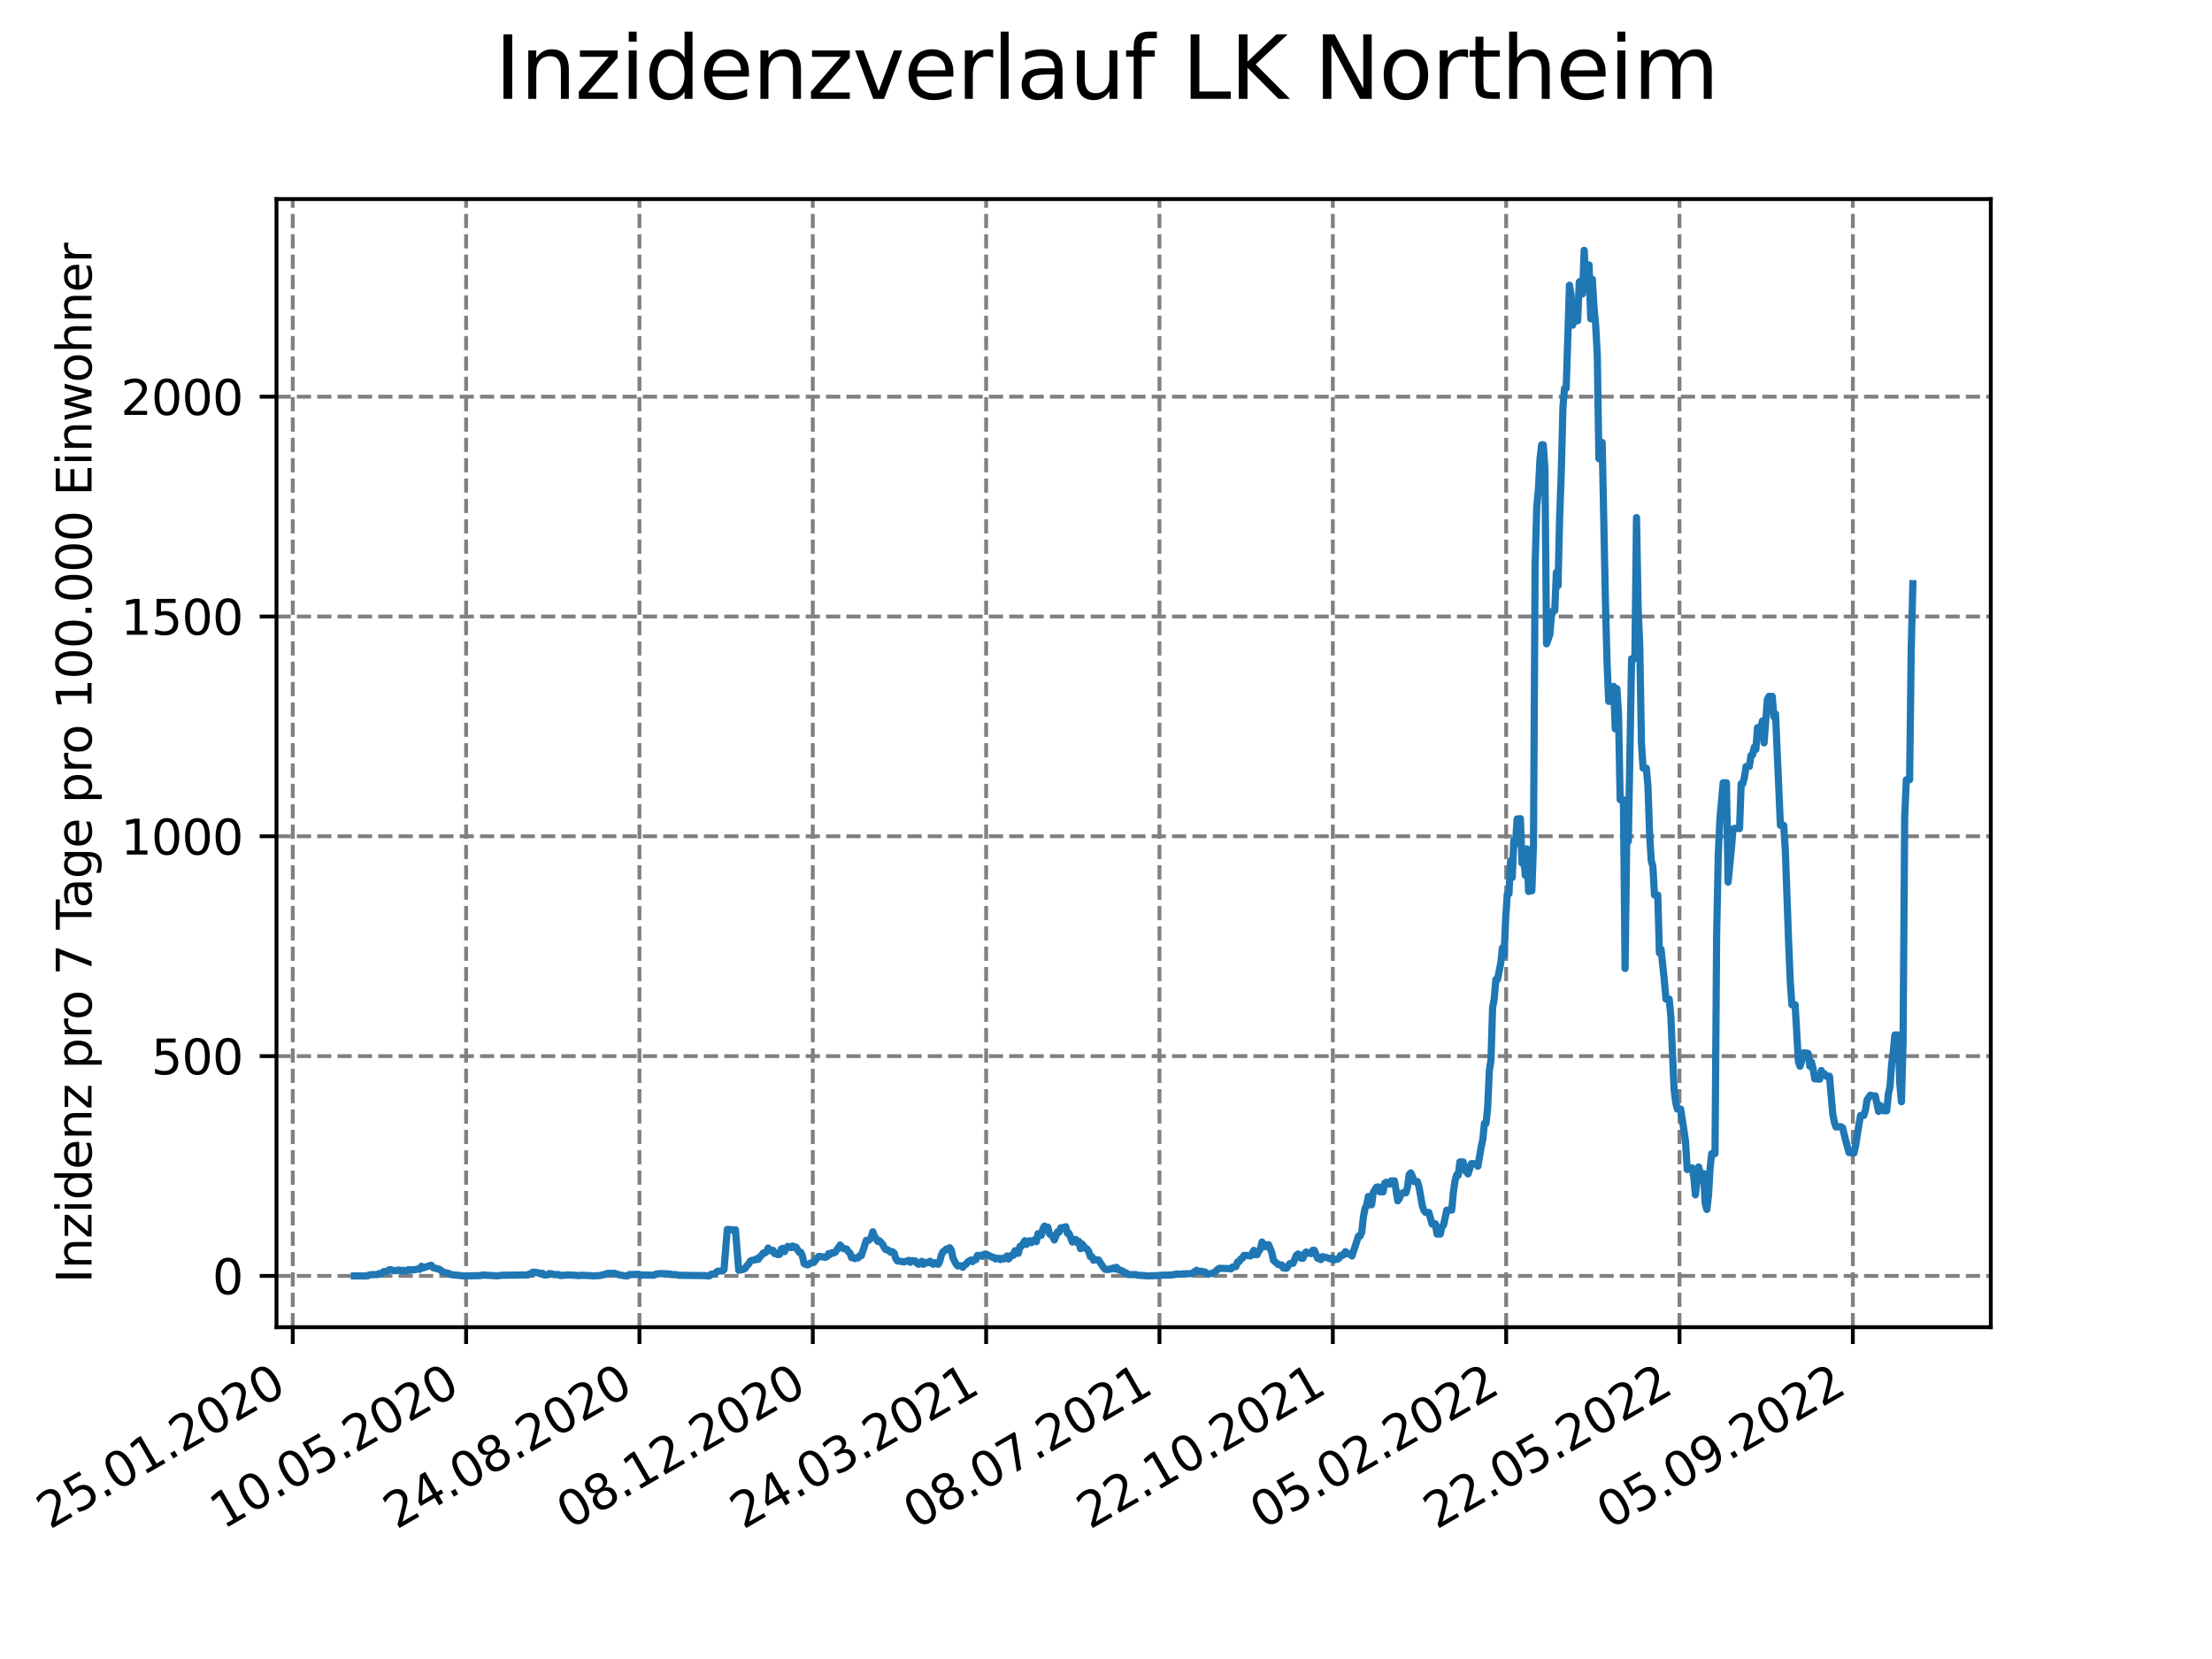 <?xml version="1.0" encoding="utf-8" standalone="no"?>
<!DOCTYPE svg PUBLIC "-//W3C//DTD SVG 1.1//EN"
  "http://www.w3.org/Graphics/SVG/1.1/DTD/svg11.dtd">
<svg xmlns:xlink="http://www.w3.org/1999/xlink" width="460.8pt" height="345.6pt" viewBox="0 0 460.8 345.6" xmlns="http://www.w3.org/2000/svg" version="1.1">
 <defs>
  <style type="text/css">*{stroke-linejoin: round; stroke-linecap: butt}</style>
 </defs>
 <g id="figure_1">
  <g id="patch_1">
   <path d="M 0 345.6 
L 460.8 345.6 
L 460.8 0 
L 0 0 
z
" style="fill: #ffffff"/>
  </g>
  <g id="axes_1">
   <g id="patch_2">
    <path d="M 57.6 276.48 
L 414.72 276.48 
L 414.72 41.472 
L 57.6 41.472 
z
" style="fill: #ffffff"/>
   </g>
   <g id="matplotlib.axis_1">
    <g id="xtick_1">
     <g id="line2d_1">
      <path d="M 60.987 276.48 
L 60.987 41.472 
" clip-path="url(#p89e5a76ae0)" style="fill: none; stroke-dasharray: 2.96,1.28; stroke-dashoffset: 0; stroke: #808080; stroke-width: 0.8"/>
     </g>
     <g id="line2d_2">
      <defs>
       <path id="m8a37fde726" d="M 0 0 
L 0 3.5 
" style="stroke: #000000; stroke-width: 0.8"/>
      </defs>
      <g>
       <use xlink:href="#m8a37fde726" x="60.987" y="276.48" style="stroke: #000000; stroke-width: 0.8"/>
      </g>
     </g>
     <g id="text_1">
      <!-- 25.01.2020 -->
      <g transform="translate(10.362 318.689) rotate(-30) scale(0.1 -0.1)">
       <defs>
        <path id="DejaVuSans-32" d="M 1228 531 
L 3431 531 
L 3431 0 
L 469 0 
L 469 531 
Q 828 903 1448 1529 
Q 2069 2156 2228 2338 
Q 2531 2678 2651 2914 
Q 2772 3150 2772 3378 
Q 2772 3750 2511 3984 
Q 2250 4219 1831 4219 
Q 1534 4219 1204 4116 
Q 875 4013 500 3803 
L 500 4441 
Q 881 4594 1212 4672 
Q 1544 4750 1819 4750 
Q 2544 4750 2975 4387 
Q 3406 4025 3406 3419 
Q 3406 3131 3298 2873 
Q 3191 2616 2906 2266 
Q 2828 2175 2409 1742 
Q 1991 1309 1228 531 
z
" transform="scale(0.016)"/>
        <path id="DejaVuSans-35" d="M 691 4666 
L 3169 4666 
L 3169 4134 
L 1269 4134 
L 1269 2991 
Q 1406 3038 1543 3061 
Q 1681 3084 1819 3084 
Q 2600 3084 3056 2656 
Q 3513 2228 3513 1497 
Q 3513 744 3044 326 
Q 2575 -91 1722 -91 
Q 1428 -91 1123 -41 
Q 819 9 494 109 
L 494 744 
Q 775 591 1075 516 
Q 1375 441 1709 441 
Q 2250 441 2565 725 
Q 2881 1009 2881 1497 
Q 2881 1984 2565 2268 
Q 2250 2553 1709 2553 
Q 1456 2553 1204 2497 
Q 953 2441 691 2322 
L 691 4666 
z
" transform="scale(0.016)"/>
        <path id="DejaVuSans-2e" d="M 684 794 
L 1344 794 
L 1344 0 
L 684 0 
L 684 794 
z
" transform="scale(0.016)"/>
        <path id="DejaVuSans-30" d="M 2034 4250 
Q 1547 4250 1301 3770 
Q 1056 3291 1056 2328 
Q 1056 1369 1301 889 
Q 1547 409 2034 409 
Q 2525 409 2770 889 
Q 3016 1369 3016 2328 
Q 3016 3291 2770 3770 
Q 2525 4250 2034 4250 
z
M 2034 4750 
Q 2819 4750 3233 4129 
Q 3647 3509 3647 2328 
Q 3647 1150 3233 529 
Q 2819 -91 2034 -91 
Q 1250 -91 836 529 
Q 422 1150 422 2328 
Q 422 3509 836 4129 
Q 1250 4750 2034 4750 
z
" transform="scale(0.016)"/>
        <path id="DejaVuSans-31" d="M 794 531 
L 1825 531 
L 1825 4091 
L 703 3866 
L 703 4441 
L 1819 4666 
L 2450 4666 
L 2450 531 
L 3481 531 
L 3481 0 
L 794 0 
L 794 531 
z
" transform="scale(0.016)"/>
       </defs>
       <use xlink:href="#DejaVuSans-32"/>
       <use xlink:href="#DejaVuSans-35" x="63.623"/>
       <use xlink:href="#DejaVuSans-2e" x="127.246"/>
       <use xlink:href="#DejaVuSans-30" x="159.033"/>
       <use xlink:href="#DejaVuSans-31" x="222.656"/>
       <use xlink:href="#DejaVuSans-2e" x="286.279"/>
       <use xlink:href="#DejaVuSans-32" x="318.066"/>
       <use xlink:href="#DejaVuSans-30" x="381.689"/>
       <use xlink:href="#DejaVuSans-32" x="445.312"/>
       <use xlink:href="#DejaVuSans-30" x="508.936"/>
      </g>
     </g>
    </g>
    <g id="xtick_2">
     <g id="line2d_3">
      <path d="M 97.097 276.48 
L 97.097 41.472 
" clip-path="url(#p89e5a76ae0)" style="fill: none; stroke-dasharray: 2.96,1.28; stroke-dashoffset: 0; stroke: #808080; stroke-width: 0.8"/>
     </g>
     <g id="line2d_4">
      <g>
       <use xlink:href="#m8a37fde726" x="97.097" y="276.48" style="stroke: #000000; stroke-width: 0.8"/>
      </g>
     </g>
     <g id="text_2">
      <!-- 10.05.2020 -->
      <g transform="translate(46.472 318.689) rotate(-30) scale(0.1 -0.1)">
       <use xlink:href="#DejaVuSans-31"/>
       <use xlink:href="#DejaVuSans-30" x="63.623"/>
       <use xlink:href="#DejaVuSans-2e" x="127.246"/>
       <use xlink:href="#DejaVuSans-30" x="159.033"/>
       <use xlink:href="#DejaVuSans-35" x="222.656"/>
       <use xlink:href="#DejaVuSans-2e" x="286.279"/>
       <use xlink:href="#DejaVuSans-32" x="318.066"/>
       <use xlink:href="#DejaVuSans-30" x="381.689"/>
       <use xlink:href="#DejaVuSans-32" x="445.312"/>
       <use xlink:href="#DejaVuSans-30" x="508.936"/>
      </g>
     </g>
    </g>
    <g id="xtick_3">
     <g id="line2d_5">
      <path d="M 133.208 276.48 
L 133.208 41.472 
" clip-path="url(#p89e5a76ae0)" style="fill: none; stroke-dasharray: 2.96,1.28; stroke-dashoffset: 0; stroke: #808080; stroke-width: 0.8"/>
     </g>
     <g id="line2d_6">
      <g>
       <use xlink:href="#m8a37fde726" x="133.208" y="276.48" style="stroke: #000000; stroke-width: 0.8"/>
      </g>
     </g>
     <g id="text_3">
      <!-- 24.08.2020 -->
      <g transform="translate(82.583 318.689) rotate(-30) scale(0.1 -0.1)">
       <defs>
        <path id="DejaVuSans-34" d="M 2419 4116 
L 825 1625 
L 2419 1625 
L 2419 4116 
z
M 2253 4666 
L 3047 4666 
L 3047 1625 
L 3713 1625 
L 3713 1100 
L 3047 1100 
L 3047 0 
L 2419 0 
L 2419 1100 
L 313 1100 
L 313 1709 
L 2253 4666 
z
" transform="scale(0.016)"/>
        <path id="DejaVuSans-38" d="M 2034 2216 
Q 1584 2216 1326 1975 
Q 1069 1734 1069 1313 
Q 1069 891 1326 650 
Q 1584 409 2034 409 
Q 2484 409 2743 651 
Q 3003 894 3003 1313 
Q 3003 1734 2745 1975 
Q 2488 2216 2034 2216 
z
M 1403 2484 
Q 997 2584 770 2862 
Q 544 3141 544 3541 
Q 544 4100 942 4425 
Q 1341 4750 2034 4750 
Q 2731 4750 3128 4425 
Q 3525 4100 3525 3541 
Q 3525 3141 3298 2862 
Q 3072 2584 2669 2484 
Q 3125 2378 3379 2068 
Q 3634 1759 3634 1313 
Q 3634 634 3220 271 
Q 2806 -91 2034 -91 
Q 1263 -91 848 271 
Q 434 634 434 1313 
Q 434 1759 690 2068 
Q 947 2378 1403 2484 
z
M 1172 3481 
Q 1172 3119 1398 2916 
Q 1625 2713 2034 2713 
Q 2441 2713 2670 2916 
Q 2900 3119 2900 3481 
Q 2900 3844 2670 4047 
Q 2441 4250 2034 4250 
Q 1625 4250 1398 4047 
Q 1172 3844 1172 3481 
z
" transform="scale(0.016)"/>
       </defs>
       <use xlink:href="#DejaVuSans-32"/>
       <use xlink:href="#DejaVuSans-34" x="63.623"/>
       <use xlink:href="#DejaVuSans-2e" x="127.246"/>
       <use xlink:href="#DejaVuSans-30" x="159.033"/>
       <use xlink:href="#DejaVuSans-38" x="222.656"/>
       <use xlink:href="#DejaVuSans-2e" x="286.279"/>
       <use xlink:href="#DejaVuSans-32" x="318.066"/>
       <use xlink:href="#DejaVuSans-30" x="381.689"/>
       <use xlink:href="#DejaVuSans-32" x="445.312"/>
       <use xlink:href="#DejaVuSans-30" x="508.936"/>
      </g>
     </g>
    </g>
    <g id="xtick_4">
     <g id="line2d_7">
      <path d="M 169.319 276.48 
L 169.319 41.472 
" clip-path="url(#p89e5a76ae0)" style="fill: none; stroke-dasharray: 2.96,1.28; stroke-dashoffset: 0; stroke: #808080; stroke-width: 0.8"/>
     </g>
     <g id="line2d_8">
      <g>
       <use xlink:href="#m8a37fde726" x="169.319" y="276.48" style="stroke: #000000; stroke-width: 0.8"/>
      </g>
     </g>
     <g id="text_4">
      <!-- 08.12.2020 -->
      <g transform="translate(118.693 318.689) rotate(-30) scale(0.1 -0.1)">
       <use xlink:href="#DejaVuSans-30"/>
       <use xlink:href="#DejaVuSans-38" x="63.623"/>
       <use xlink:href="#DejaVuSans-2e" x="127.246"/>
       <use xlink:href="#DejaVuSans-31" x="159.033"/>
       <use xlink:href="#DejaVuSans-32" x="222.656"/>
       <use xlink:href="#DejaVuSans-2e" x="286.279"/>
       <use xlink:href="#DejaVuSans-32" x="318.066"/>
       <use xlink:href="#DejaVuSans-30" x="381.689"/>
       <use xlink:href="#DejaVuSans-32" x="445.312"/>
       <use xlink:href="#DejaVuSans-30" x="508.936"/>
      </g>
     </g>
    </g>
    <g id="xtick_5">
     <g id="line2d_9">
      <path d="M 205.429 276.48 
L 205.429 41.472 
" clip-path="url(#p89e5a76ae0)" style="fill: none; stroke-dasharray: 2.96,1.28; stroke-dashoffset: 0; stroke: #808080; stroke-width: 0.8"/>
     </g>
     <g id="line2d_10">
      <g>
       <use xlink:href="#m8a37fde726" x="205.429" y="276.48" style="stroke: #000000; stroke-width: 0.8"/>
      </g>
     </g>
     <g id="text_5">
      <!-- 24.03.2021 -->
      <g transform="translate(154.804 318.689) rotate(-30) scale(0.1 -0.1)">
       <defs>
        <path id="DejaVuSans-33" d="M 2597 2516 
Q 3050 2419 3304 2112 
Q 3559 1806 3559 1356 
Q 3559 666 3084 287 
Q 2609 -91 1734 -91 
Q 1441 -91 1130 -33 
Q 819 25 488 141 
L 488 750 
Q 750 597 1062 519 
Q 1375 441 1716 441 
Q 2309 441 2620 675 
Q 2931 909 2931 1356 
Q 2931 1769 2642 2001 
Q 2353 2234 1838 2234 
L 1294 2234 
L 1294 2753 
L 1863 2753 
Q 2328 2753 2575 2939 
Q 2822 3125 2822 3475 
Q 2822 3834 2567 4026 
Q 2313 4219 1838 4219 
Q 1578 4219 1281 4162 
Q 984 4106 628 3988 
L 628 4550 
Q 988 4650 1302 4700 
Q 1616 4750 1894 4750 
Q 2613 4750 3031 4423 
Q 3450 4097 3450 3541 
Q 3450 3153 3228 2886 
Q 3006 2619 2597 2516 
z
" transform="scale(0.016)"/>
       </defs>
       <use xlink:href="#DejaVuSans-32"/>
       <use xlink:href="#DejaVuSans-34" x="63.623"/>
       <use xlink:href="#DejaVuSans-2e" x="127.246"/>
       <use xlink:href="#DejaVuSans-30" x="159.033"/>
       <use xlink:href="#DejaVuSans-33" x="222.656"/>
       <use xlink:href="#DejaVuSans-2e" x="286.279"/>
       <use xlink:href="#DejaVuSans-32" x="318.066"/>
       <use xlink:href="#DejaVuSans-30" x="381.689"/>
       <use xlink:href="#DejaVuSans-32" x="445.312"/>
       <use xlink:href="#DejaVuSans-31" x="508.936"/>
      </g>
     </g>
    </g>
    <g id="xtick_6">
     <g id="line2d_11">
      <path d="M 241.54 276.48 
L 241.54 41.472 
" clip-path="url(#p89e5a76ae0)" style="fill: none; stroke-dasharray: 2.96,1.28; stroke-dashoffset: 0; stroke: #808080; stroke-width: 0.8"/>
     </g>
     <g id="line2d_12">
      <g>
       <use xlink:href="#m8a37fde726" x="241.54" y="276.48" style="stroke: #000000; stroke-width: 0.8"/>
      </g>
     </g>
     <g id="text_6">
      <!-- 08.07.2021 -->
      <g transform="translate(190.914 318.689) rotate(-30) scale(0.1 -0.1)">
       <defs>
        <path id="DejaVuSans-37" d="M 525 4666 
L 3525 4666 
L 3525 4397 
L 1831 0 
L 1172 0 
L 2766 4134 
L 525 4134 
L 525 4666 
z
" transform="scale(0.016)"/>
       </defs>
       <use xlink:href="#DejaVuSans-30"/>
       <use xlink:href="#DejaVuSans-38" x="63.623"/>
       <use xlink:href="#DejaVuSans-2e" x="127.246"/>
       <use xlink:href="#DejaVuSans-30" x="159.033"/>
       <use xlink:href="#DejaVuSans-37" x="222.656"/>
       <use xlink:href="#DejaVuSans-2e" x="286.279"/>
       <use xlink:href="#DejaVuSans-32" x="318.066"/>
       <use xlink:href="#DejaVuSans-30" x="381.689"/>
       <use xlink:href="#DejaVuSans-32" x="445.312"/>
       <use xlink:href="#DejaVuSans-31" x="508.936"/>
      </g>
     </g>
    </g>
    <g id="xtick_7">
     <g id="line2d_13">
      <path d="M 277.65 276.48 
L 277.65 41.472 
" clip-path="url(#p89e5a76ae0)" style="fill: none; stroke-dasharray: 2.96,1.28; stroke-dashoffset: 0; stroke: #808080; stroke-width: 0.8"/>
     </g>
     <g id="line2d_14">
      <g>
       <use xlink:href="#m8a37fde726" x="277.65" y="276.48" style="stroke: #000000; stroke-width: 0.8"/>
      </g>
     </g>
     <g id="text_7">
      <!-- 22.10.2021 -->
      <g transform="translate(227.025 318.689) rotate(-30) scale(0.1 -0.1)">
       <use xlink:href="#DejaVuSans-32"/>
       <use xlink:href="#DejaVuSans-32" x="63.623"/>
       <use xlink:href="#DejaVuSans-2e" x="127.246"/>
       <use xlink:href="#DejaVuSans-31" x="159.033"/>
       <use xlink:href="#DejaVuSans-30" x="222.656"/>
       <use xlink:href="#DejaVuSans-2e" x="286.279"/>
       <use xlink:href="#DejaVuSans-32" x="318.066"/>
       <use xlink:href="#DejaVuSans-30" x="381.689"/>
       <use xlink:href="#DejaVuSans-32" x="445.312"/>
       <use xlink:href="#DejaVuSans-31" x="508.936"/>
      </g>
     </g>
    </g>
    <g id="xtick_8">
     <g id="line2d_15">
      <path d="M 313.761 276.48 
L 313.761 41.472 
" clip-path="url(#p89e5a76ae0)" style="fill: none; stroke-dasharray: 2.96,1.28; stroke-dashoffset: 0; stroke: #808080; stroke-width: 0.8"/>
     </g>
     <g id="line2d_16">
      <g>
       <use xlink:href="#m8a37fde726" x="313.761" y="276.48" style="stroke: #000000; stroke-width: 0.8"/>
      </g>
     </g>
     <g id="text_8">
      <!-- 05.02.2022 -->
      <g transform="translate(263.136 318.689) rotate(-30) scale(0.1 -0.1)">
       <use xlink:href="#DejaVuSans-30"/>
       <use xlink:href="#DejaVuSans-35" x="63.623"/>
       <use xlink:href="#DejaVuSans-2e" x="127.246"/>
       <use xlink:href="#DejaVuSans-30" x="159.033"/>
       <use xlink:href="#DejaVuSans-32" x="222.656"/>
       <use xlink:href="#DejaVuSans-2e" x="286.279"/>
       <use xlink:href="#DejaVuSans-32" x="318.066"/>
       <use xlink:href="#DejaVuSans-30" x="381.689"/>
       <use xlink:href="#DejaVuSans-32" x="445.312"/>
       <use xlink:href="#DejaVuSans-32" x="508.936"/>
      </g>
     </g>
    </g>
    <g id="xtick_9">
     <g id="line2d_17">
      <path d="M 349.871 276.48 
L 349.871 41.472 
" clip-path="url(#p89e5a76ae0)" style="fill: none; stroke-dasharray: 2.96,1.28; stroke-dashoffset: 0; stroke: #808080; stroke-width: 0.8"/>
     </g>
     <g id="line2d_18">
      <g>
       <use xlink:href="#m8a37fde726" x="349.871" y="276.48" style="stroke: #000000; stroke-width: 0.8"/>
      </g>
     </g>
     <g id="text_9">
      <!-- 22.05.2022 -->
      <g transform="translate(299.246 318.689) rotate(-30) scale(0.1 -0.1)">
       <use xlink:href="#DejaVuSans-32"/>
       <use xlink:href="#DejaVuSans-32" x="63.623"/>
       <use xlink:href="#DejaVuSans-2e" x="127.246"/>
       <use xlink:href="#DejaVuSans-30" x="159.033"/>
       <use xlink:href="#DejaVuSans-35" x="222.656"/>
       <use xlink:href="#DejaVuSans-2e" x="286.279"/>
       <use xlink:href="#DejaVuSans-32" x="318.066"/>
       <use xlink:href="#DejaVuSans-30" x="381.689"/>
       <use xlink:href="#DejaVuSans-32" x="445.312"/>
       <use xlink:href="#DejaVuSans-32" x="508.936"/>
      </g>
     </g>
    </g>
    <g id="xtick_10">
     <g id="line2d_19">
      <path d="M 385.982 276.48 
L 385.982 41.472 
" clip-path="url(#p89e5a76ae0)" style="fill: none; stroke-dasharray: 2.96,1.28; stroke-dashoffset: 0; stroke: #808080; stroke-width: 0.8"/>
     </g>
     <g id="line2d_20">
      <g>
       <use xlink:href="#m8a37fde726" x="385.982" y="276.48" style="stroke: #000000; stroke-width: 0.8"/>
      </g>
     </g>
     <g id="text_10">
      <!-- 05.09.2022 -->
      <g transform="translate(335.357 318.689) rotate(-30) scale(0.1 -0.1)">
       <defs>
        <path id="DejaVuSans-39" d="M 703 97 
L 703 672 
Q 941 559 1184 500 
Q 1428 441 1663 441 
Q 2288 441 2617 861 
Q 2947 1281 2994 2138 
Q 2813 1869 2534 1725 
Q 2256 1581 1919 1581 
Q 1219 1581 811 2004 
Q 403 2428 403 3163 
Q 403 3881 828 4315 
Q 1253 4750 1959 4750 
Q 2769 4750 3195 4129 
Q 3622 3509 3622 2328 
Q 3622 1225 3098 567 
Q 2575 -91 1691 -91 
Q 1453 -91 1209 -44 
Q 966 3 703 97 
z
M 1959 2075 
Q 2384 2075 2632 2365 
Q 2881 2656 2881 3163 
Q 2881 3666 2632 3958 
Q 2384 4250 1959 4250 
Q 1534 4250 1286 3958 
Q 1038 3666 1038 3163 
Q 1038 2656 1286 2365 
Q 1534 2075 1959 2075 
z
" transform="scale(0.016)"/>
       </defs>
       <use xlink:href="#DejaVuSans-30"/>
       <use xlink:href="#DejaVuSans-35" x="63.623"/>
       <use xlink:href="#DejaVuSans-2e" x="127.246"/>
       <use xlink:href="#DejaVuSans-30" x="159.033"/>
       <use xlink:href="#DejaVuSans-39" x="222.656"/>
       <use xlink:href="#DejaVuSans-2e" x="286.279"/>
       <use xlink:href="#DejaVuSans-32" x="318.066"/>
       <use xlink:href="#DejaVuSans-30" x="381.689"/>
       <use xlink:href="#DejaVuSans-32" x="445.312"/>
       <use xlink:href="#DejaVuSans-32" x="508.936"/>
      </g>
     </g>
    </g>
   </g>
   <g id="matplotlib.axis_2">
    <g id="ytick_1">
     <g id="line2d_21">
      <path d="M 57.6 265.798 
L 414.72 265.798 
" clip-path="url(#p89e5a76ae0)" style="fill: none; stroke-dasharray: 2.96,1.28; stroke-dashoffset: 0; stroke: #808080; stroke-width: 0.8"/>
     </g>
     <g id="line2d_22">
      <defs>
       <path id="mcc27ac6fe1" d="M 0 0 
L -3.5 0 
" style="stroke: #000000; stroke-width: 0.8"/>
      </defs>
      <g>
       <use xlink:href="#mcc27ac6fe1" x="57.6" y="265.798" style="stroke: #000000; stroke-width: 0.8"/>
      </g>
     </g>
     <g id="text_11">
      <!-- 0 -->
      <g transform="translate(44.237 269.597) scale(0.1 -0.1)">
       <use xlink:href="#DejaVuSans-30"/>
      </g>
     </g>
    </g>
    <g id="ytick_2">
     <g id="line2d_23">
      <path d="M 57.6 220.007 
L 414.72 220.007 
" clip-path="url(#p89e5a76ae0)" style="fill: none; stroke-dasharray: 2.96,1.28; stroke-dashoffset: 0; stroke: #808080; stroke-width: 0.8"/>
     </g>
     <g id="line2d_24">
      <g>
       <use xlink:href="#mcc27ac6fe1" x="57.6" y="220.007" style="stroke: #000000; stroke-width: 0.8"/>
      </g>
     </g>
     <g id="text_12">
      <!-- 500 -->
      <g transform="translate(31.512 223.807) scale(0.1 -0.1)">
       <use xlink:href="#DejaVuSans-35"/>
       <use xlink:href="#DejaVuSans-30" x="63.623"/>
       <use xlink:href="#DejaVuSans-30" x="127.246"/>
      </g>
     </g>
    </g>
    <g id="ytick_3">
     <g id="line2d_25">
      <path d="M 57.6 174.217 
L 414.72 174.217 
" clip-path="url(#p89e5a76ae0)" style="fill: none; stroke-dasharray: 2.96,1.28; stroke-dashoffset: 0; stroke: #808080; stroke-width: 0.8"/>
     </g>
     <g id="line2d_26">
      <g>
       <use xlink:href="#mcc27ac6fe1" x="57.6" y="174.217" style="stroke: #000000; stroke-width: 0.8"/>
      </g>
     </g>
     <g id="text_13">
      <!-- 1000 -->
      <g transform="translate(25.15 178.016) scale(0.1 -0.1)">
       <use xlink:href="#DejaVuSans-31"/>
       <use xlink:href="#DejaVuSans-30" x="63.623"/>
       <use xlink:href="#DejaVuSans-30" x="127.246"/>
       <use xlink:href="#DejaVuSans-30" x="190.869"/>
      </g>
     </g>
    </g>
    <g id="ytick_4">
     <g id="line2d_27">
      <path d="M 57.6 128.427 
L 414.72 128.427 
" clip-path="url(#p89e5a76ae0)" style="fill: none; stroke-dasharray: 2.96,1.28; stroke-dashoffset: 0; stroke: #808080; stroke-width: 0.8"/>
     </g>
     <g id="line2d_28">
      <g>
       <use xlink:href="#mcc27ac6fe1" x="57.6" y="128.427" style="stroke: #000000; stroke-width: 0.8"/>
      </g>
     </g>
     <g id="text_14">
      <!-- 1500 -->
      <g transform="translate(25.15 132.226) scale(0.1 -0.1)">
       <use xlink:href="#DejaVuSans-31"/>
       <use xlink:href="#DejaVuSans-35" x="63.623"/>
       <use xlink:href="#DejaVuSans-30" x="127.246"/>
       <use xlink:href="#DejaVuSans-30" x="190.869"/>
      </g>
     </g>
    </g>
    <g id="ytick_5">
     <g id="line2d_29">
      <path d="M 57.6 82.636 
L 414.72 82.636 
" clip-path="url(#p89e5a76ae0)" style="fill: none; stroke-dasharray: 2.96,1.28; stroke-dashoffset: 0; stroke: #808080; stroke-width: 0.8"/>
     </g>
     <g id="line2d_30">
      <g>
       <use xlink:href="#mcc27ac6fe1" x="57.6" y="82.636" style="stroke: #000000; stroke-width: 0.8"/>
      </g>
     </g>
     <g id="text_15">
      <!-- 2000 -->
      <g transform="translate(25.15 86.435) scale(0.1 -0.1)">
       <use xlink:href="#DejaVuSans-32"/>
       <use xlink:href="#DejaVuSans-30" x="63.623"/>
       <use xlink:href="#DejaVuSans-30" x="127.246"/>
       <use xlink:href="#DejaVuSans-30" x="190.869"/>
      </g>
     </g>
    </g>
    <g id="text_16">
     <!-- Inzidenz pro 7 Tage pro 100.000 Einwohner -->
     <g transform="translate(19.07 267.301) rotate(-90) scale(0.1 -0.1)">
      <defs>
       <path id="DejaVuSans-49" d="M 628 4666 
L 1259 4666 
L 1259 0 
L 628 0 
L 628 4666 
z
" transform="scale(0.016)"/>
       <path id="DejaVuSans-6e" d="M 3513 2113 
L 3513 0 
L 2938 0 
L 2938 2094 
Q 2938 2591 2744 2837 
Q 2550 3084 2163 3084 
Q 1697 3084 1428 2787 
Q 1159 2491 1159 1978 
L 1159 0 
L 581 0 
L 581 3500 
L 1159 3500 
L 1159 2956 
Q 1366 3272 1645 3428 
Q 1925 3584 2291 3584 
Q 2894 3584 3203 3211 
Q 3513 2838 3513 2113 
z
" transform="scale(0.016)"/>
       <path id="DejaVuSans-7a" d="M 353 3500 
L 3084 3500 
L 3084 2975 
L 922 459 
L 3084 459 
L 3084 0 
L 275 0 
L 275 525 
L 2438 3041 
L 353 3041 
L 353 3500 
z
" transform="scale(0.016)"/>
       <path id="DejaVuSans-69" d="M 603 3500 
L 1178 3500 
L 1178 0 
L 603 0 
L 603 3500 
z
M 603 4863 
L 1178 4863 
L 1178 4134 
L 603 4134 
L 603 4863 
z
" transform="scale(0.016)"/>
       <path id="DejaVuSans-64" d="M 2906 2969 
L 2906 4863 
L 3481 4863 
L 3481 0 
L 2906 0 
L 2906 525 
Q 2725 213 2448 61 
Q 2172 -91 1784 -91 
Q 1150 -91 751 415 
Q 353 922 353 1747 
Q 353 2572 751 3078 
Q 1150 3584 1784 3584 
Q 2172 3584 2448 3432 
Q 2725 3281 2906 2969 
z
M 947 1747 
Q 947 1113 1208 752 
Q 1469 391 1925 391 
Q 2381 391 2643 752 
Q 2906 1113 2906 1747 
Q 2906 2381 2643 2742 
Q 2381 3103 1925 3103 
Q 1469 3103 1208 2742 
Q 947 2381 947 1747 
z
" transform="scale(0.016)"/>
       <path id="DejaVuSans-65" d="M 3597 1894 
L 3597 1613 
L 953 1613 
Q 991 1019 1311 708 
Q 1631 397 2203 397 
Q 2534 397 2845 478 
Q 3156 559 3463 722 
L 3463 178 
Q 3153 47 2828 -22 
Q 2503 -91 2169 -91 
Q 1331 -91 842 396 
Q 353 884 353 1716 
Q 353 2575 817 3079 
Q 1281 3584 2069 3584 
Q 2775 3584 3186 3129 
Q 3597 2675 3597 1894 
z
M 3022 2063 
Q 3016 2534 2758 2815 
Q 2500 3097 2075 3097 
Q 1594 3097 1305 2825 
Q 1016 2553 972 2059 
L 3022 2063 
z
" transform="scale(0.016)"/>
       <path id="DejaVuSans-20" transform="scale(0.016)"/>
       <path id="DejaVuSans-70" d="M 1159 525 
L 1159 -1331 
L 581 -1331 
L 581 3500 
L 1159 3500 
L 1159 2969 
Q 1341 3281 1617 3432 
Q 1894 3584 2278 3584 
Q 2916 3584 3314 3078 
Q 3713 2572 3713 1747 
Q 3713 922 3314 415 
Q 2916 -91 2278 -91 
Q 1894 -91 1617 61 
Q 1341 213 1159 525 
z
M 3116 1747 
Q 3116 2381 2855 2742 
Q 2594 3103 2138 3103 
Q 1681 3103 1420 2742 
Q 1159 2381 1159 1747 
Q 1159 1113 1420 752 
Q 1681 391 2138 391 
Q 2594 391 2855 752 
Q 3116 1113 3116 1747 
z
" transform="scale(0.016)"/>
       <path id="DejaVuSans-72" d="M 2631 2963 
Q 2534 3019 2420 3045 
Q 2306 3072 2169 3072 
Q 1681 3072 1420 2755 
Q 1159 2438 1159 1844 
L 1159 0 
L 581 0 
L 581 3500 
L 1159 3500 
L 1159 2956 
Q 1341 3275 1631 3429 
Q 1922 3584 2338 3584 
Q 2397 3584 2469 3576 
Q 2541 3569 2628 3553 
L 2631 2963 
z
" transform="scale(0.016)"/>
       <path id="DejaVuSans-6f" d="M 1959 3097 
Q 1497 3097 1228 2736 
Q 959 2375 959 1747 
Q 959 1119 1226 758 
Q 1494 397 1959 397 
Q 2419 397 2687 759 
Q 2956 1122 2956 1747 
Q 2956 2369 2687 2733 
Q 2419 3097 1959 3097 
z
M 1959 3584 
Q 2709 3584 3137 3096 
Q 3566 2609 3566 1747 
Q 3566 888 3137 398 
Q 2709 -91 1959 -91 
Q 1206 -91 779 398 
Q 353 888 353 1747 
Q 353 2609 779 3096 
Q 1206 3584 1959 3584 
z
" transform="scale(0.016)"/>
       <path id="DejaVuSans-54" d="M -19 4666 
L 3928 4666 
L 3928 4134 
L 2272 4134 
L 2272 0 
L 1638 0 
L 1638 4134 
L -19 4134 
L -19 4666 
z
" transform="scale(0.016)"/>
       <path id="DejaVuSans-61" d="M 2194 1759 
Q 1497 1759 1228 1600 
Q 959 1441 959 1056 
Q 959 750 1161 570 
Q 1363 391 1709 391 
Q 2188 391 2477 730 
Q 2766 1069 2766 1631 
L 2766 1759 
L 2194 1759 
z
M 3341 1997 
L 3341 0 
L 2766 0 
L 2766 531 
Q 2569 213 2275 61 
Q 1981 -91 1556 -91 
Q 1019 -91 701 211 
Q 384 513 384 1019 
Q 384 1609 779 1909 
Q 1175 2209 1959 2209 
L 2766 2209 
L 2766 2266 
Q 2766 2663 2505 2880 
Q 2244 3097 1772 3097 
Q 1472 3097 1187 3025 
Q 903 2953 641 2809 
L 641 3341 
Q 956 3463 1253 3523 
Q 1550 3584 1831 3584 
Q 2591 3584 2966 3190 
Q 3341 2797 3341 1997 
z
" transform="scale(0.016)"/>
       <path id="DejaVuSans-67" d="M 2906 1791 
Q 2906 2416 2648 2759 
Q 2391 3103 1925 3103 
Q 1463 3103 1205 2759 
Q 947 2416 947 1791 
Q 947 1169 1205 825 
Q 1463 481 1925 481 
Q 2391 481 2648 825 
Q 2906 1169 2906 1791 
z
M 3481 434 
Q 3481 -459 3084 -895 
Q 2688 -1331 1869 -1331 
Q 1566 -1331 1297 -1286 
Q 1028 -1241 775 -1147 
L 775 -588 
Q 1028 -725 1275 -790 
Q 1522 -856 1778 -856 
Q 2344 -856 2625 -561 
Q 2906 -266 2906 331 
L 2906 616 
Q 2728 306 2450 153 
Q 2172 0 1784 0 
Q 1141 0 747 490 
Q 353 981 353 1791 
Q 353 2603 747 3093 
Q 1141 3584 1784 3584 
Q 2172 3584 2450 3431 
Q 2728 3278 2906 2969 
L 2906 3500 
L 3481 3500 
L 3481 434 
z
" transform="scale(0.016)"/>
       <path id="DejaVuSans-45" d="M 628 4666 
L 3578 4666 
L 3578 4134 
L 1259 4134 
L 1259 2753 
L 3481 2753 
L 3481 2222 
L 1259 2222 
L 1259 531 
L 3634 531 
L 3634 0 
L 628 0 
L 628 4666 
z
" transform="scale(0.016)"/>
       <path id="DejaVuSans-77" d="M 269 3500 
L 844 3500 
L 1563 769 
L 2278 3500 
L 2956 3500 
L 3675 769 
L 4391 3500 
L 4966 3500 
L 4050 0 
L 3372 0 
L 2619 2869 
L 1863 0 
L 1184 0 
L 269 3500 
z
" transform="scale(0.016)"/>
       <path id="DejaVuSans-68" d="M 3513 2113 
L 3513 0 
L 2938 0 
L 2938 2094 
Q 2938 2591 2744 2837 
Q 2550 3084 2163 3084 
Q 1697 3084 1428 2787 
Q 1159 2491 1159 1978 
L 1159 0 
L 581 0 
L 581 4863 
L 1159 4863 
L 1159 2956 
Q 1366 3272 1645 3428 
Q 1925 3584 2291 3584 
Q 2894 3584 3203 3211 
Q 3513 2838 3513 2113 
z
" transform="scale(0.016)"/>
      </defs>
      <use xlink:href="#DejaVuSans-49"/>
      <use xlink:href="#DejaVuSans-6e" x="29.492"/>
      <use xlink:href="#DejaVuSans-7a" x="92.871"/>
      <use xlink:href="#DejaVuSans-69" x="145.361"/>
      <use xlink:href="#DejaVuSans-64" x="173.145"/>
      <use xlink:href="#DejaVuSans-65" x="236.621"/>
      <use xlink:href="#DejaVuSans-6e" x="298.145"/>
      <use xlink:href="#DejaVuSans-7a" x="361.523"/>
      <use xlink:href="#DejaVuSans-20" x="414.014"/>
      <use xlink:href="#DejaVuSans-70" x="445.801"/>
      <use xlink:href="#DejaVuSans-72" x="509.277"/>
      <use xlink:href="#DejaVuSans-6f" x="548.141"/>
      <use xlink:href="#DejaVuSans-20" x="609.322"/>
      <use xlink:href="#DejaVuSans-37" x="641.109"/>
      <use xlink:href="#DejaVuSans-20" x="704.732"/>
      <use xlink:href="#DejaVuSans-54" x="736.52"/>
      <use xlink:href="#DejaVuSans-61" x="781.104"/>
      <use xlink:href="#DejaVuSans-67" x="842.383"/>
      <use xlink:href="#DejaVuSans-65" x="905.859"/>
      <use xlink:href="#DejaVuSans-20" x="967.383"/>
      <use xlink:href="#DejaVuSans-70" x="999.17"/>
      <use xlink:href="#DejaVuSans-72" x="1062.646"/>
      <use xlink:href="#DejaVuSans-6f" x="1101.51"/>
      <use xlink:href="#DejaVuSans-20" x="1162.691"/>
      <use xlink:href="#DejaVuSans-31" x="1194.479"/>
      <use xlink:href="#DejaVuSans-30" x="1258.102"/>
      <use xlink:href="#DejaVuSans-30" x="1321.725"/>
      <use xlink:href="#DejaVuSans-2e" x="1385.348"/>
      <use xlink:href="#DejaVuSans-30" x="1417.135"/>
      <use xlink:href="#DejaVuSans-30" x="1480.758"/>
      <use xlink:href="#DejaVuSans-30" x="1544.381"/>
      <use xlink:href="#DejaVuSans-20" x="1608.004"/>
      <use xlink:href="#DejaVuSans-45" x="1639.791"/>
      <use xlink:href="#DejaVuSans-69" x="1702.975"/>
      <use xlink:href="#DejaVuSans-6e" x="1730.758"/>
      <use xlink:href="#DejaVuSans-77" x="1794.137"/>
      <use xlink:href="#DejaVuSans-6f" x="1875.924"/>
      <use xlink:href="#DejaVuSans-68" x="1937.105"/>
      <use xlink:href="#DejaVuSans-6e" x="2000.484"/>
      <use xlink:href="#DejaVuSans-65" x="2063.863"/>
      <use xlink:href="#DejaVuSans-72" x="2125.387"/>
     </g>
    </g>
   </g>
   <g id="line2d_31">
    <path d="M 73.833 265.798 
L 76.558 265.798 
L 76.899 265.59 
L 77.58 265.521 
L 78.602 265.521 
L 78.943 265.313 
L 79.283 265.382 
L 79.965 264.898 
L 80.646 264.898 
L 80.987 264.552 
L 81.327 264.482 
L 82.009 264.69 
L 82.69 264.69 
L 83.031 264.552 
L 83.371 264.621 
L 83.712 264.829 
L 84.053 264.621 
L 84.393 264.759 
L 84.734 264.759 
L 85.075 264.482 
L 85.415 264.621 
L 85.756 264.482 
L 86.097 264.552 
L 87.119 264.344 
L 87.459 264.413 
L 87.8 263.79 
L 88.141 264.136 
L 89.503 263.652 
L 89.844 263.582 
L 90.185 264.067 
L 91.547 264.413 
L 92.229 264.967 
L 93.591 265.313 
L 93.932 265.521 
L 94.613 265.59 
L 95.295 265.659 
L 95.976 265.729 
L 96.657 265.798 
L 100.064 265.729 
L 100.745 265.59 
L 101.427 265.659 
L 102.789 265.729 
L 103.471 265.798 
L 104.493 265.659 
L 109.943 265.59 
L 110.284 265.382 
L 110.625 265.382 
L 110.965 265.036 
L 111.647 265.036 
L 111.987 265.175 
L 112.328 265.175 
L 112.669 265.382 
L 113.009 265.244 
L 113.35 265.59 
L 114.031 265.59 
L 114.372 265.313 
L 115.053 265.382 
L 115.394 265.521 
L 116.416 265.521 
L 116.757 265.729 
L 117.438 265.659 
L 118.119 265.59 
L 119.823 265.659 
L 120.504 265.729 
L 121.185 265.659 
L 122.889 265.729 
L 123.57 265.798 
L 124.933 265.729 
L 126.295 265.382 
L 126.636 265.244 
L 127.999 265.244 
L 129.021 265.59 
L 130.383 265.798 
L 130.724 265.798 
L 131.065 265.521 
L 133.109 265.452 
L 133.449 265.729 
L 133.79 265.59 
L 136.175 265.659 
L 136.515 265.452 
L 137.537 265.313 
L 139.581 265.382 
L 139.922 265.521 
L 140.944 265.521 
L 141.285 265.659 
L 146.735 265.729 
L 147.417 265.798 
L 147.757 265.798 
L 148.098 265.452 
L 148.779 265.382 
L 149.461 264.829 
L 150.483 264.759 
L 150.823 264.482 
L 151.505 256.106 
L 152.527 256.175 
L 152.867 256.383 
L 153.208 256.175 
L 153.889 264.621 
L 154.911 264.413 
L 155.252 264.206 
L 155.593 263.652 
L 155.933 263.375 
L 156.274 262.752 
L 156.615 262.544 
L 157.296 262.475 
L 157.637 262.198 
L 157.977 262.336 
L 158.318 261.782 
L 158.659 261.506 
L 158.999 261.021 
L 159.34 261.021 
L 159.681 260.744 
L 160.021 259.983 
L 160.362 260.398 
L 160.703 260.606 
L 161.043 260.467 
L 161.384 261.159 
L 161.725 261.159 
L 162.065 261.367 
L 162.406 261.298 
L 162.747 260.19 
L 163.087 260.052 
L 163.428 260.744 
L 163.769 260.052 
L 164.109 259.636 
L 164.791 259.913 
L 165.131 259.567 
L 165.472 259.913 
L 165.813 259.775 
L 166.494 260.882 
L 166.835 260.882 
L 167.175 261.713 
L 167.516 263.236 
L 168.197 263.513 
L 168.538 263.375 
L 168.878 263.098 
L 169.56 262.959 
L 170.241 262.059 
L 170.582 261.713 
L 171.944 261.921 
L 172.285 261.782 
L 172.626 261.159 
L 172.966 261.298 
L 173.307 260.952 
L 173.648 261.021 
L 173.988 260.882 
L 175.01 259.359 
L 175.692 260.121 
L 176.373 260.19 
L 176.714 260.744 
L 177.054 261.021 
L 177.395 261.99 
L 177.736 261.921 
L 178.076 262.198 
L 178.417 262.059 
L 178.758 262.059 
L 179.098 261.575 
L 179.439 261.575 
L 180.461 258.39 
L 180.802 258.459 
L 181.142 258.252 
L 181.483 257.767 
L 181.824 256.59 
L 182.164 257.559 
L 182.505 257.975 
L 182.846 258.598 
L 183.186 258.459 
L 183.868 259.221 
L 184.208 259.913 
L 184.549 260.329 
L 184.89 260.329 
L 185.571 260.882 
L 185.912 260.744 
L 186.252 261.021 
L 186.593 262.129 
L 186.934 262.682 
L 187.615 262.752 
L 188.296 262.89 
L 188.978 262.682 
L 189.318 262.544 
L 189.659 262.959 
L 190 262.613 
L 190.681 262.682 
L 191.022 263.167 
L 191.362 263.375 
L 191.703 263.167 
L 192.044 262.752 
L 192.384 263.375 
L 193.066 262.959 
L 193.406 263.029 
L 193.747 262.752 
L 194.088 263.167 
L 194.428 263.375 
L 194.769 263.029 
L 195.45 263.375 
L 195.791 262.682 
L 196.132 261.367 
L 196.472 260.744 
L 196.813 260.536 
L 197.154 260.19 
L 197.494 260.329 
L 197.835 259.913 
L 198.176 260.398 
L 198.516 262.059 
L 199.198 263.375 
L 199.538 263.721 
L 199.879 263.652 
L 200.22 263.721 
L 200.56 263.998 
L 200.901 263.513 
L 201.242 263.375 
L 201.582 262.89 
L 202.264 262.475 
L 202.604 262.821 
L 202.945 262.406 
L 203.286 262.406 
L 203.626 261.506 
L 203.967 261.644 
L 204.308 261.506 
L 204.648 261.713 
L 204.989 261.298 
L 205.33 261.229 
L 206.352 261.713 
L 206.692 261.921 
L 207.033 261.921 
L 207.374 262.267 
L 207.714 262.129 
L 208.055 262.129 
L 208.396 262.406 
L 208.736 262.129 
L 209.077 262.267 
L 209.418 262.129 
L 209.758 261.644 
L 210.099 262.267 
L 210.78 261.436 
L 211.121 261.506 
L 211.462 260.536 
L 211.802 260.744 
L 212.143 261.09 
L 212.484 259.636 
L 212.824 259.567 
L 213.506 258.459 
L 213.846 259.221 
L 214.187 258.598 
L 214.528 258.459 
L 214.868 258.875 
L 215.209 258.459 
L 215.55 258.252 
L 215.89 258.667 
L 216.231 257.006 
L 216.912 257.352 
L 217.253 255.967 
L 217.594 255.413 
L 217.934 256.106 
L 218.275 255.621 
L 218.616 257.006 
L 219.297 257.559 
L 219.638 258.321 
L 220.319 256.59 
L 220.66 256.659 
L 221 255.759 
L 221.341 255.759 
L 222.022 255.552 
L 222.363 256.936 
L 222.704 256.936 
L 223.385 258.736 
L 223.726 258.252 
L 224.066 258.183 
L 224.407 258.875 
L 224.748 258.598 
L 225.088 260.121 
L 225.429 259.152 
L 226.11 260.052 
L 226.451 260.19 
L 226.792 260.675 
L 227.132 261.782 
L 227.473 261.782 
L 227.814 262.544 
L 228.154 262.406 
L 228.836 262.475 
L 229.858 263.998 
L 230.198 264.413 
L 230.88 264.482 
L 231.22 264.344 
L 231.561 264.344 
L 231.902 264.136 
L 232.242 264.344 
L 232.583 263.998 
L 232.924 264.482 
L 233.605 264.69 
L 233.946 264.829 
L 234.286 265.244 
L 234.627 265.175 
L 234.968 265.521 
L 236.671 265.521 
L 237.012 265.659 
L 238.374 265.729 
L 239.056 265.798 
L 241.1 265.729 
L 241.781 265.659 
L 244.166 265.59 
L 245.188 265.382 
L 245.528 265.452 
L 246.21 265.382 
L 248.254 265.313 
L 249.276 264.621 
L 249.616 264.829 
L 250.298 264.829 
L 250.638 264.967 
L 250.979 264.967 
L 251.66 265.452 
L 252.682 265.175 
L 253.023 265.036 
L 253.704 264.413 
L 254.045 264.206 
L 256.089 264.275 
L 256.43 264.344 
L 256.77 263.929 
L 257.452 263.859 
L 257.792 262.89 
L 258.133 262.821 
L 258.474 262.267 
L 258.814 262.129 
L 259.155 261.506 
L 260.177 261.575 
L 260.518 261.644 
L 261.199 260.467 
L 261.54 261.367 
L 261.88 261.367 
L 262.221 260.606 
L 262.562 260.19 
L 262.902 258.736 
L 263.243 259.498 
L 263.584 259.706 
L 263.924 259.29 
L 264.265 259.29 
L 264.946 260.952 
L 265.287 262.544 
L 266.309 263.444 
L 266.99 263.513 
L 267.331 264.136 
L 268.012 264.206 
L 268.694 263.236 
L 269.375 263.167 
L 270.056 261.506 
L 270.397 261.229 
L 270.738 261.436 
L 271.078 262.129 
L 271.419 262.129 
L 271.76 261.159 
L 272.1 260.813 
L 272.441 261.09 
L 272.782 260.952 
L 273.122 261.159 
L 273.463 260.467 
L 273.804 260.467 
L 274.485 262.129 
L 274.826 262.198 
L 275.166 262.406 
L 275.507 261.782 
L 275.848 261.921 
L 276.188 261.921 
L 277.21 262.267 
L 277.551 262.059 
L 277.892 262.475 
L 278.232 262.336 
L 278.573 262.336 
L 278.914 262.129 
L 279.254 261.506 
L 279.595 261.575 
L 279.936 261.367 
L 280.276 260.744 
L 280.617 261.159 
L 280.958 261.159 
L 281.298 261.298 
L 281.639 261.644 
L 283.002 257.49 
L 283.342 257.49 
L 283.683 256.659 
L 284.024 253.475 
L 284.364 251.744 
L 284.705 251.052 
L 285.046 249.252 
L 285.386 250.983 
L 285.727 250.983 
L 286.068 248.421 
L 286.749 247.313 
L 287.09 247.244 
L 287.43 248.283 
L 288.112 248.283 
L 288.452 246.483 
L 288.793 246.275 
L 289.474 246.69 
L 289.815 245.998 
L 290.496 245.998 
L 291.178 250.152 
L 291.518 249.667 
L 291.859 248.767 
L 292.2 248.49 
L 292.881 248.49 
L 293.222 247.244 
L 293.562 244.683 
L 293.903 244.337 
L 294.244 245.098 
L 294.584 246.137 
L 295.266 246.137 
L 295.606 247.244 
L 296.288 251.121 
L 296.628 252.16 
L 296.969 252.575 
L 297.65 252.575 
L 298.332 254.998 
L 299.013 254.929 
L 299.354 257.075 
L 300.035 257.075 
L 300.376 255.552 
L 300.716 255.206 
L 301.398 252.09 
L 302.42 252.09 
L 302.76 248.421 
L 303.101 245.998 
L 303.442 244.752 
L 303.782 244.821 
L 304.123 242.052 
L 304.804 242.052 
L 305.145 243.852 
L 305.485 244.06 
L 305.826 244.544 
L 306.507 242.398 
L 307.529 242.467 
L 307.87 242.952 
L 308.551 238.937 
L 308.892 237.414 
L 309.233 234.021 
L 309.573 234.021 
L 309.914 230.629 
L 310.255 223.083 
L 310.595 220.868 
L 310.936 209.929 
L 311.277 208.06 
L 311.617 204.045 
L 311.958 204.045 
L 312.639 200.583 
L 312.98 197.468 
L 313.321 199.06 
L 313.661 191.306 
L 314.002 186.183 
L 314.343 186.183 
L 314.683 179.33 
L 315.024 182.791 
L 315.365 175.037 
L 315.705 175.868 
L 316.046 170.607 
L 316.727 170.537 
L 317.068 179.814 
L 317.409 178.43 
L 317.749 182.376 
L 318.09 176.837 
L 318.431 185.699 
L 318.771 185.56 
L 319.112 185.56 
L 319.453 176.007 
L 319.793 117.646 
L 320.134 105.6 
L 320.475 101.931 
L 320.815 95.561 
L 321.156 92.654 
L 321.497 92.654 
L 321.837 97.707 
L 322.178 134.122 
L 322.859 132.184 
L 323.2 128.169 
L 323.541 127.199 
L 323.881 127.199 
L 324.222 119.238 
L 324.563 122.007 
L 324.903 107.677 
L 325.244 98.4 
L 325.585 84.9 
L 325.925 80.885 
L 326.266 80.885 
L 326.947 59.423 
L 327.288 61.431 
L 327.629 67.731 
L 327.969 64.823 
L 328.31 66.831 
L 328.651 66.831 
L 328.991 58.731 
L 329.332 58.523 
L 329.673 61.223 
L 330.013 52.154 
L 330.354 58.316 
L 330.695 55.2 
L 331.035 55.2 
L 331.376 66.416 
L 331.717 58.177 
L 332.057 63.993 
L 332.398 67.592 
L 332.739 73.823 
L 333.079 95.561 
L 333.42 95.561 
L 333.761 92.169 
L 334.442 125.399 
L 334.783 138.207 
L 335.123 146.099 
L 335.805 146.099 
L 336.145 142.984 
L 336.486 151.845 
L 336.827 143.468 
L 337.167 148.661 
L 337.508 166.591 
L 338.189 166.591 
L 338.53 201.76 
L 338.871 175.591 
L 339.211 175.245 
L 339.893 137.238 
L 340.574 137.238 
L 340.915 107.815 
L 341.255 126.507 
L 341.596 134.676 
L 341.937 154.684 
L 342.277 160.014 
L 342.959 160.014 
L 343.299 163.753 
L 343.64 173.722 
L 343.981 179.26 
L 344.321 180.437 
L 344.662 186.46 
L 345.343 186.46 
L 345.684 198.506 
L 346.025 197.745 
L 346.706 204.183 
L 347.047 208.129 
L 347.728 208.129 
L 348.069 211.798 
L 348.75 227.029 
L 349.091 229.729 
L 349.431 231.044 
L 350.113 231.044 
L 350.794 235.475 
L 351.135 237.829 
L 351.475 243.644 
L 351.816 243.298 
L 352.497 243.298 
L 352.838 245.098 
L 353.179 248.906 
L 353.86 243.09 
L 354.201 244.475 
L 354.882 244.475 
L 355.223 250.706 
L 355.563 251.952 
L 355.904 249.113 
L 356.245 243.298 
L 356.585 240.321 
L 357.267 240.321 
L 357.607 194.837 
L 357.948 177.876 
L 358.289 170.676 
L 358.97 163.061 
L 359.651 163.061 
L 359.992 183.76 
L 360.673 176.907 
L 361.014 172.684 
L 361.355 172.545 
L 362.377 172.614 
L 362.717 163.268 
L 363.058 163.268 
L 363.399 161.884 
L 363.739 159.668 
L 364.421 159.668 
L 364.761 157.384 
L 365.102 157.245 
L 365.443 155.653 
L 365.783 156.138 
L 366.124 151.568 
L 366.805 151.568 
L 367.146 150.184 
L 367.487 154.753 
L 368.168 145.753 
L 368.509 145.061 
L 369.19 145.061 
L 369.531 149.353 
L 369.871 148.73 
L 370.893 171.922 
L 371.575 171.922 
L 371.915 177.114 
L 372.597 196.152 
L 372.937 204.322 
L 373.278 209.306 
L 373.959 209.306 
L 374.641 221.214 
L 374.981 222.114 
L 375.322 221.006 
L 375.663 219.345 
L 376.344 219.345 
L 376.685 219.483 
L 377.025 222.114 
L 377.366 221.214 
L 377.707 222.668 
L 378.047 224.744 
L 379.069 224.814 
L 379.41 223.014 
L 379.751 223.844 
L 380.091 223.706 
L 380.432 224.191 
L 381.113 224.191 
L 381.795 232.014 
L 382.135 233.814 
L 382.476 234.783 
L 383.157 234.714 
L 383.498 234.714 
L 383.839 234.921 
L 384.52 237.69 
L 385.201 240.114 
L 386.223 240.183 
L 386.564 238.59 
L 387.245 234.298 
L 387.586 232.36 
L 388.267 232.36 
L 388.608 231.252 
L 388.949 229.106 
L 389.63 228.137 
L 389.971 228.275 
L 390.652 228.275 
L 391.333 231.529 
L 391.674 230.283 
L 392.015 230.629 
L 392.355 231.391 
L 393.037 231.391 
L 393.377 227.929 
L 393.718 226.406 
L 394.059 221.698 
L 394.399 219.137 
L 394.74 215.606 
L 395.421 215.606 
L 395.762 225.714 
L 396.103 229.521 
L 396.443 217.129 
L 396.784 170.122 
L 397.125 162.437 
L 397.806 162.437 
L 398.147 134.953 
L 398.487 121.592 
L 398.487 121.592 
" clip-path="url(#p89e5a76ae0)" style="fill: none; stroke: #1f77b4; stroke-width: 1.5; stroke-linecap: square"/>
   </g>
   <g id="patch_3">
    <path d="M 57.6 276.48 
L 57.6 41.472 
" style="fill: none; stroke: #000000; stroke-width: 0.8; stroke-linejoin: miter; stroke-linecap: square"/>
   </g>
   <g id="patch_4">
    <path d="M 414.72 276.48 
L 414.72 41.472 
" style="fill: none; stroke: #000000; stroke-width: 0.8; stroke-linejoin: miter; stroke-linecap: square"/>
   </g>
   <g id="patch_5">
    <path d="M 57.6 276.48 
L 414.72 276.48 
" style="fill: none; stroke: #000000; stroke-width: 0.8; stroke-linejoin: miter; stroke-linecap: square"/>
   </g>
   <g id="patch_6">
    <path d="M 57.6 41.472 
L 414.72 41.472 
" style="fill: none; stroke: #000000; stroke-width: 0.8; stroke-linejoin: miter; stroke-linecap: square"/>
   </g>
  </g>
  <g id="text_17">
   <!-- Inzidenzverlauf LK Northeim -->
   <g transform="translate(103.073 20.589) scale(0.18 -0.18)">
    <defs>
     <path id="DejaVuSans-76" d="M 191 3500 
L 800 3500 
L 1894 563 
L 2988 3500 
L 3597 3500 
L 2284 0 
L 1503 0 
L 191 3500 
z
" transform="scale(0.016)"/>
     <path id="DejaVuSans-6c" d="M 603 4863 
L 1178 4863 
L 1178 0 
L 603 0 
L 603 4863 
z
" transform="scale(0.016)"/>
     <path id="DejaVuSans-75" d="M 544 1381 
L 544 3500 
L 1119 3500 
L 1119 1403 
Q 1119 906 1312 657 
Q 1506 409 1894 409 
Q 2359 409 2629 706 
Q 2900 1003 2900 1516 
L 2900 3500 
L 3475 3500 
L 3475 0 
L 2900 0 
L 2900 538 
Q 2691 219 2414 64 
Q 2138 -91 1772 -91 
Q 1169 -91 856 284 
Q 544 659 544 1381 
z
M 1991 3584 
L 1991 3584 
z
" transform="scale(0.016)"/>
     <path id="DejaVuSans-66" d="M 2375 4863 
L 2375 4384 
L 1825 4384 
Q 1516 4384 1395 4259 
Q 1275 4134 1275 3809 
L 1275 3500 
L 2222 3500 
L 2222 3053 
L 1275 3053 
L 1275 0 
L 697 0 
L 697 3053 
L 147 3053 
L 147 3500 
L 697 3500 
L 697 3744 
Q 697 4328 969 4595 
Q 1241 4863 1831 4863 
L 2375 4863 
z
" transform="scale(0.016)"/>
     <path id="DejaVuSans-4c" d="M 628 4666 
L 1259 4666 
L 1259 531 
L 3531 531 
L 3531 0 
L 628 0 
L 628 4666 
z
" transform="scale(0.016)"/>
     <path id="DejaVuSans-4b" d="M 628 4666 
L 1259 4666 
L 1259 2694 
L 3353 4666 
L 4166 4666 
L 1850 2491 
L 4331 0 
L 3500 0 
L 1259 2247 
L 1259 0 
L 628 0 
L 628 4666 
z
" transform="scale(0.016)"/>
     <path id="DejaVuSans-4e" d="M 628 4666 
L 1478 4666 
L 3547 763 
L 3547 4666 
L 4159 4666 
L 4159 0 
L 3309 0 
L 1241 3903 
L 1241 0 
L 628 0 
L 628 4666 
z
" transform="scale(0.016)"/>
     <path id="DejaVuSans-74" d="M 1172 4494 
L 1172 3500 
L 2356 3500 
L 2356 3053 
L 1172 3053 
L 1172 1153 
Q 1172 725 1289 603 
Q 1406 481 1766 481 
L 2356 481 
L 2356 0 
L 1766 0 
Q 1100 0 847 248 
Q 594 497 594 1153 
L 594 3053 
L 172 3053 
L 172 3500 
L 594 3500 
L 594 4494 
L 1172 4494 
z
" transform="scale(0.016)"/>
     <path id="DejaVuSans-6d" d="M 3328 2828 
Q 3544 3216 3844 3400 
Q 4144 3584 4550 3584 
Q 5097 3584 5394 3201 
Q 5691 2819 5691 2113 
L 5691 0 
L 5113 0 
L 5113 2094 
Q 5113 2597 4934 2840 
Q 4756 3084 4391 3084 
Q 3944 3084 3684 2787 
Q 3425 2491 3425 1978 
L 3425 0 
L 2847 0 
L 2847 2094 
Q 2847 2600 2669 2842 
Q 2491 3084 2119 3084 
Q 1678 3084 1418 2786 
Q 1159 2488 1159 1978 
L 1159 0 
L 581 0 
L 581 3500 
L 1159 3500 
L 1159 2956 
Q 1356 3278 1631 3431 
Q 1906 3584 2284 3584 
Q 2666 3584 2933 3390 
Q 3200 3197 3328 2828 
z
" transform="scale(0.016)"/>
    </defs>
    <use xlink:href="#DejaVuSans-49"/>
    <use xlink:href="#DejaVuSans-6e" x="29.492"/>
    <use xlink:href="#DejaVuSans-7a" x="92.871"/>
    <use xlink:href="#DejaVuSans-69" x="145.361"/>
    <use xlink:href="#DejaVuSans-64" x="173.145"/>
    <use xlink:href="#DejaVuSans-65" x="236.621"/>
    <use xlink:href="#DejaVuSans-6e" x="298.145"/>
    <use xlink:href="#DejaVuSans-7a" x="361.523"/>
    <use xlink:href="#DejaVuSans-76" x="414.014"/>
    <use xlink:href="#DejaVuSans-65" x="473.193"/>
    <use xlink:href="#DejaVuSans-72" x="534.717"/>
    <use xlink:href="#DejaVuSans-6c" x="575.83"/>
    <use xlink:href="#DejaVuSans-61" x="603.613"/>
    <use xlink:href="#DejaVuSans-75" x="664.893"/>
    <use xlink:href="#DejaVuSans-66" x="728.271"/>
    <use xlink:href="#DejaVuSans-20" x="763.477"/>
    <use xlink:href="#DejaVuSans-4c" x="795.264"/>
    <use xlink:href="#DejaVuSans-4b" x="850.977"/>
    <use xlink:href="#DejaVuSans-20" x="916.553"/>
    <use xlink:href="#DejaVuSans-4e" x="948.34"/>
    <use xlink:href="#DejaVuSans-6f" x="1023.145"/>
    <use xlink:href="#DejaVuSans-72" x="1084.326"/>
    <use xlink:href="#DejaVuSans-74" x="1125.439"/>
    <use xlink:href="#DejaVuSans-68" x="1164.648"/>
    <use xlink:href="#DejaVuSans-65" x="1228.027"/>
    <use xlink:href="#DejaVuSans-69" x="1289.551"/>
    <use xlink:href="#DejaVuSans-6d" x="1317.334"/>
   </g>
  </g>
 </g>
 <defs>
  <clipPath id="p89e5a76ae0">
   <rect x="57.6" y="41.472" width="357.12" height="235.008"/>
  </clipPath>
 </defs>
</svg>

